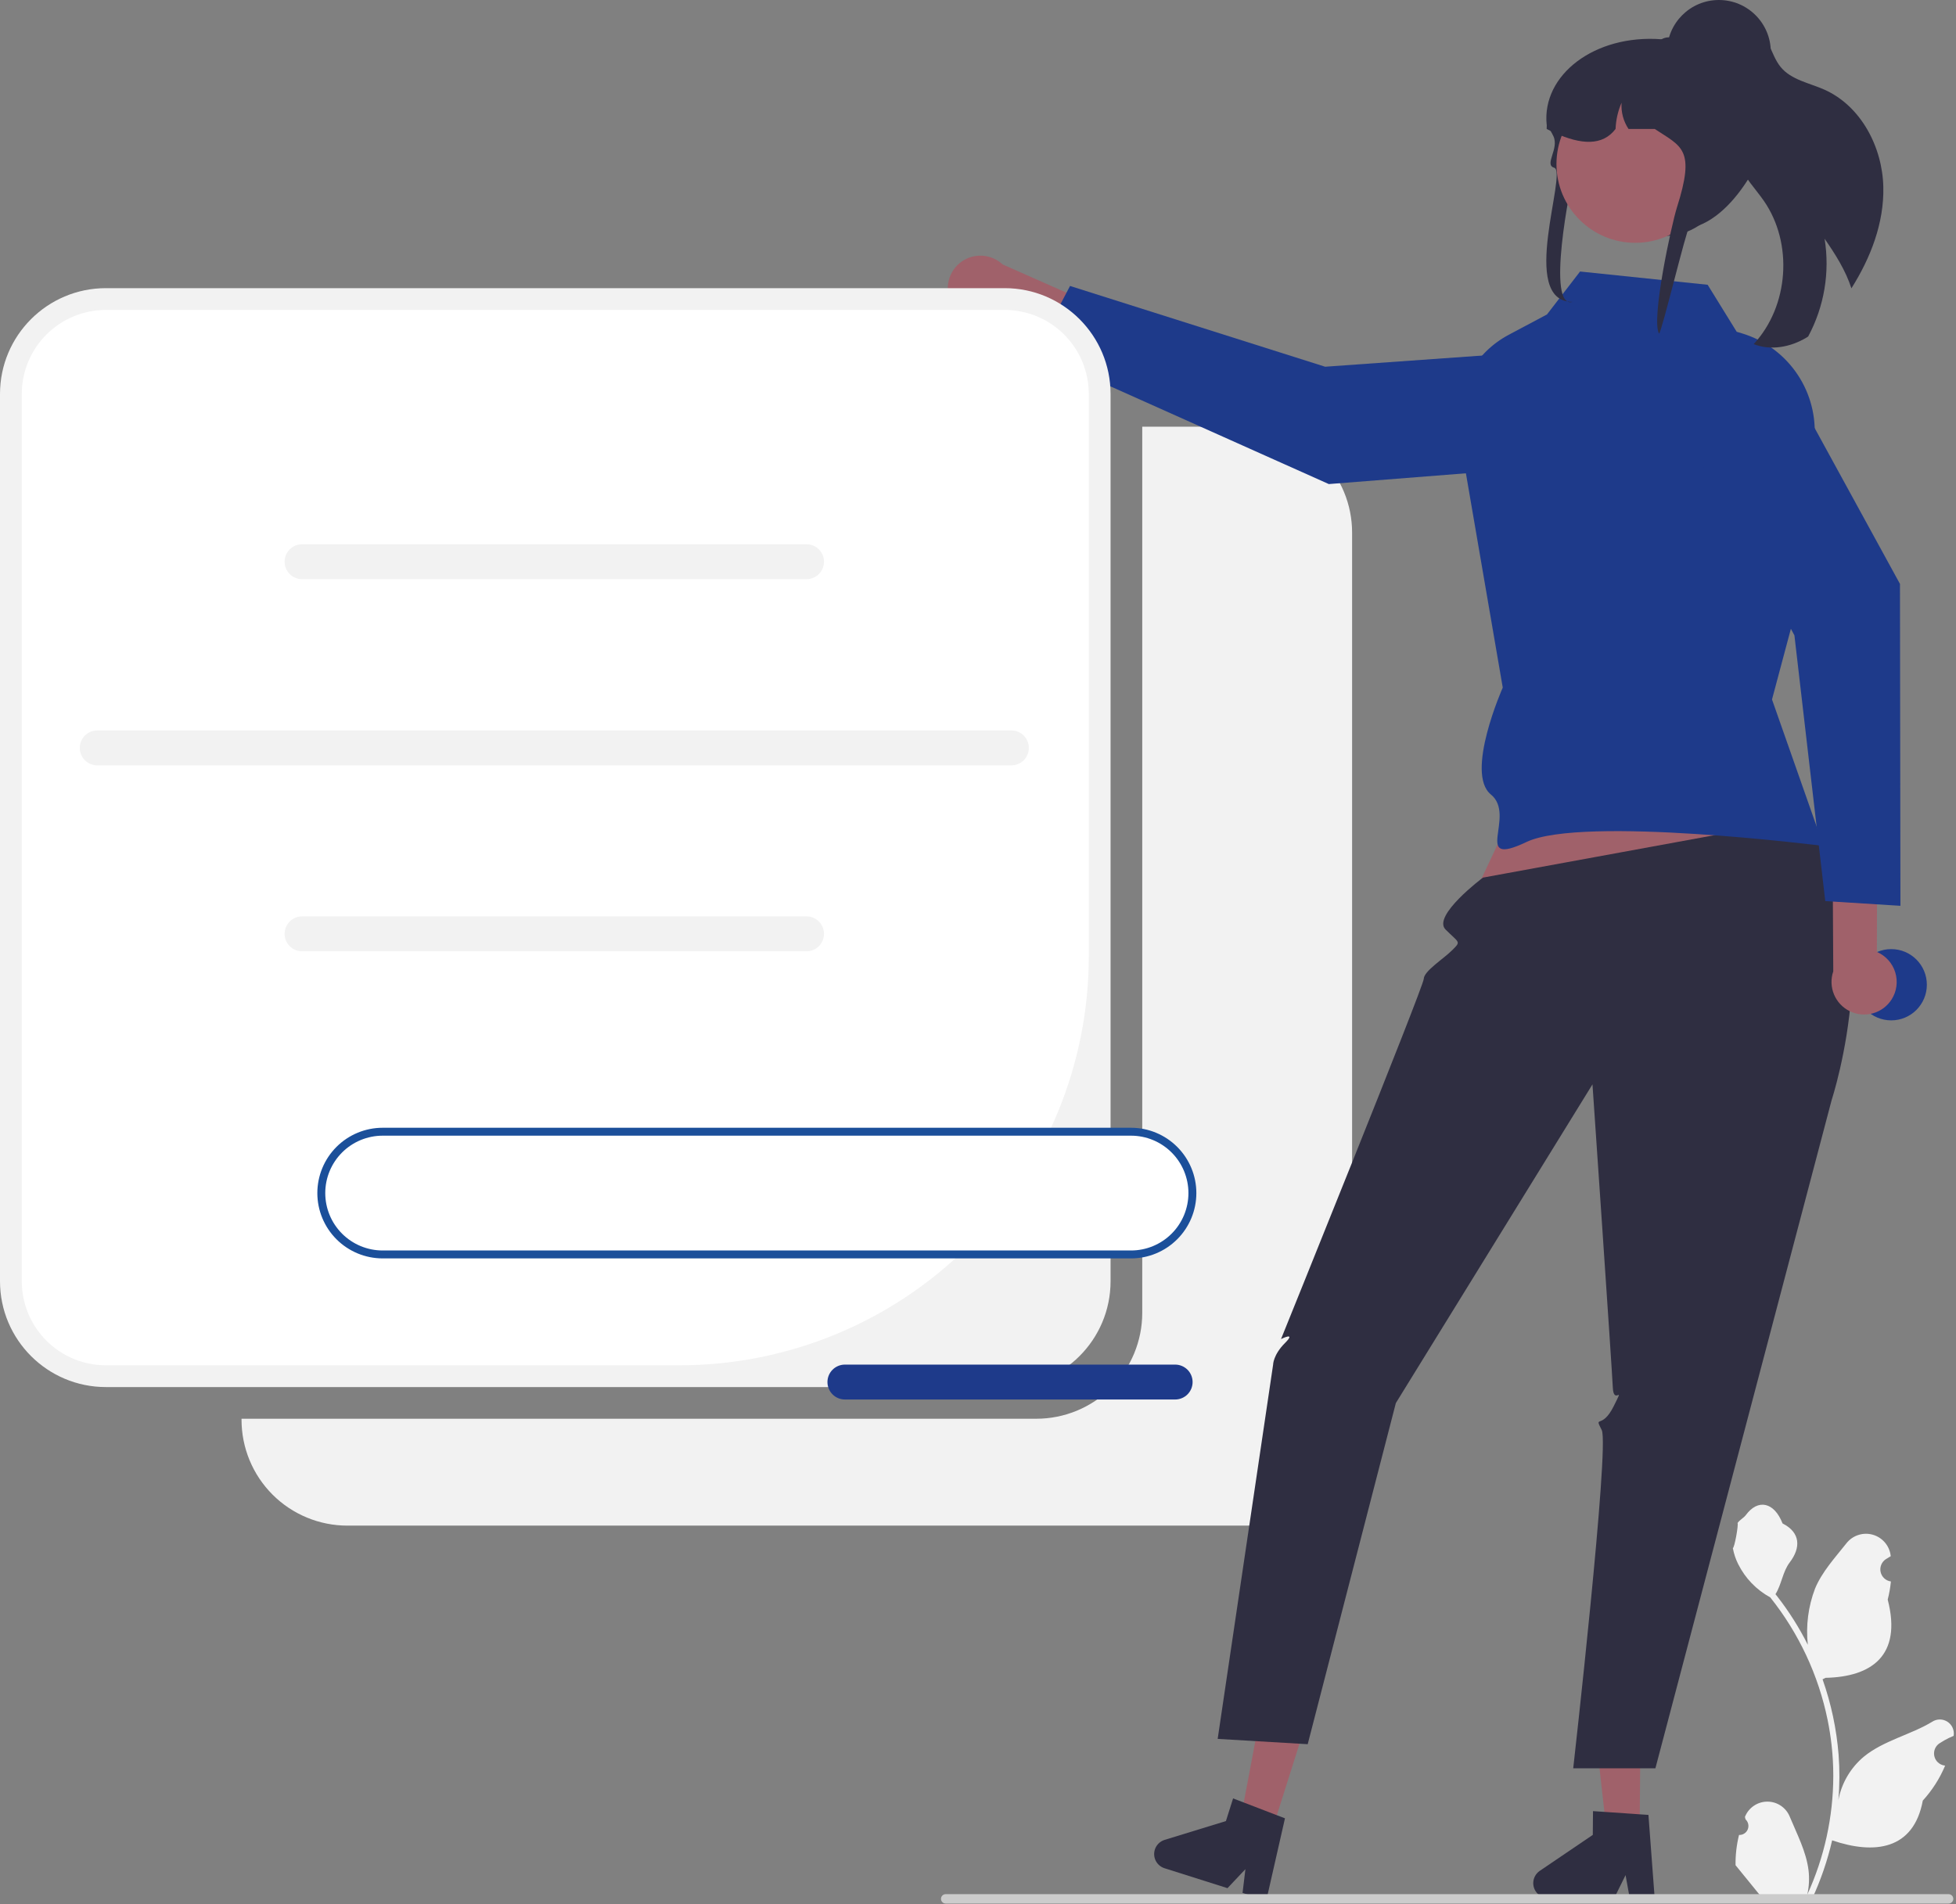 <svg width="494" height="481" viewBox="0 0 494 481" fill="none" xmlns="http://www.w3.org/2000/svg">
<rect x="0" y="0" width="494" height="481" fill="#808080" stroke="none"/>
<g clip-path="url(#clip0_440_3843)">
<path d="M314.737 107.789H288.481V331.635C288.481 335.147 287.79 338.625 286.445 341.87C285.101 345.115 283.132 348.063 280.648 350.546C278.165 353.03 275.216 354.999 271.972 356.344C268.727 357.688 265.249 358.379 261.737 358.379H61V358.635C61 362.147 61.692 365.625 63.036 368.87C64.38 372.115 66.35 375.063 68.833 377.546C71.317 380.03 74.265 381.999 77.51 383.344C80.754 384.688 84.232 385.379 87.744 385.379H314.737C318.249 385.379 321.727 384.688 324.972 383.344C328.216 381.999 331.165 380.03 333.648 377.546C336.131 375.063 338.101 372.115 339.445 368.87C340.789 365.625 341.481 362.147 341.481 358.635V134.533C341.481 127.44 338.664 120.637 333.648 115.622C328.633 110.606 321.83 107.789 314.737 107.789Z" fill="#F2F2F2"/>
<path d="M439.202 463.515C439.667 463.537 440.127 463.415 440.52 463.166C440.914 462.917 441.221 462.553 441.4 462.124C441.58 461.694 441.623 461.22 441.524 460.766C441.425 460.311 441.189 459.898 440.847 459.582L440.691 458.964C440.712 458.914 440.733 458.865 440.753 458.815C441.221 457.709 442.006 456.766 443.009 456.105C444.011 455.443 445.187 455.093 446.388 455.097C447.589 455.102 448.762 455.461 449.759 456.13C450.757 456.799 451.535 457.748 451.995 458.857C453.833 463.285 456.174 467.721 456.75 472.403C457.004 474.473 456.897 476.571 456.434 478.604C460.752 469.184 462.995 458.945 463.009 448.583C463.01 445.982 462.866 443.384 462.576 440.8C462.337 438.681 462.006 436.578 461.582 434.49C459.267 423.158 454.298 412.538 447.082 403.5C443.589 401.594 440.764 398.664 438.989 395.103C438.345 393.824 437.891 392.457 437.639 391.047C438.033 391.099 439.124 385.099 438.827 384.73C439.376 383.897 440.359 383.483 440.958 382.67C443.941 378.627 448.05 379.333 450.195 384.827C454.777 387.14 454.821 390.975 452.01 394.664C450.221 397.011 449.975 400.186 448.406 402.699C448.567 402.906 448.735 403.106 448.896 403.313C451.848 407.108 454.421 411.184 456.577 415.481C456.053 410.667 456.679 405.797 458.404 401.272C460.152 397.054 463.429 393.502 466.314 389.857C467.078 388.877 468.114 388.146 469.293 387.756C470.471 387.365 471.739 387.333 472.936 387.663C474.133 387.993 475.205 388.67 476.017 389.61C476.829 390.549 477.345 391.708 477.498 392.94C477.504 392.994 477.51 393.047 477.516 393.101C477.087 393.343 476.668 393.6 476.257 393.871C475.741 394.216 475.342 394.708 475.111 395.283C474.879 395.859 474.828 396.491 474.962 397.096C475.096 397.702 475.41 398.253 475.862 398.677C476.315 399.101 476.885 399.378 477.498 399.473L477.561 399.482C477.408 401.027 477.138 402.558 476.753 404.062C480.455 418.378 472.463 423.592 461.052 423.826C460.8 423.955 460.555 424.084 460.303 424.207C462.47 430.348 463.829 436.744 464.346 443.235C464.639 447.064 464.622 450.911 464.294 454.738L464.314 454.602C465.141 450.347 467.41 446.508 470.74 443.732C475.686 439.67 482.673 438.173 488.009 434.908C488.576 434.544 489.235 434.349 489.909 434.348C490.583 434.346 491.243 434.537 491.812 434.899C492.38 435.26 492.834 435.776 493.119 436.387C493.404 436.998 493.508 437.677 493.42 438.345L493.398 438.488C492.603 438.812 491.828 439.185 491.079 439.605C490.651 439.847 490.231 440.103 489.821 440.375C489.305 440.719 488.905 441.212 488.674 441.787C488.443 442.363 488.391 442.995 488.525 443.6C488.659 444.206 488.973 444.757 489.426 445.181C489.879 445.605 490.449 445.882 491.062 445.977L491.125 445.986C491.17 445.993 491.208 445.999 491.254 446.006C489.895 449.251 487.987 452.237 485.615 454.835C483.3 467.332 473.359 468.518 462.725 464.878H462.718C461.552 469.949 459.861 474.884 457.674 479.605H439.654C439.589 479.404 439.531 479.198 439.473 478.997C441.141 479.102 442.815 479.003 444.459 478.701C443.122 477.06 441.785 475.406 440.448 473.766C440.418 473.735 440.39 473.703 440.364 473.669C439.686 472.829 439.001 471.996 438.323 471.157L438.323 471.156C438.287 468.582 438.583 466.014 439.202 463.515Z" fill="#F2F2F2"/>
<path d="M240.724 77.34C241.382 78.336 242.248 79.178 243.264 79.807C244.279 80.436 245.419 80.837 246.604 80.982C247.79 81.127 248.993 81.013 250.13 80.648C251.267 80.282 252.311 79.674 253.19 78.865L290.655 95.768L297.878 86.555L253.233 66.804C251.762 65.426 249.836 64.636 247.821 64.582C245.806 64.529 243.841 65.217 242.299 66.516C240.757 67.814 239.745 69.633 239.455 71.628C239.165 73.623 239.616 75.655 240.724 77.34Z" fill="#A0616A"/>
<path d="M401.508 87.879L405.223 108.936C405.397 109.918 405.363 110.926 405.123 111.894C404.884 112.863 404.445 113.77 403.835 114.559C403.224 115.348 402.455 116 401.577 116.474C400.7 116.948 399.733 117.234 398.738 117.312L335.6 122.277L261.383 89.061L270.247 72.234L334.674 92.636L401.508 87.879Z" fill="#1E3A8A"/>
<path d="M253.737 72.789H26.744C11.974 72.789 0 84.763 0 99.533V323.635C0 338.406 11.974 350.379 26.744 350.379H253.737C268.508 350.379 280.481 338.406 280.481 323.635V99.533C280.481 84.763 268.508 72.789 253.737 72.789Z" fill="#F2F2F2"/>
<path d="M26.744 78.289C23.954 78.289 21.192 78.838 18.614 79.906C16.037 80.973 13.695 82.538 11.722 84.511C9.75 86.484 8.185 88.826 7.117 91.403C6.049 93.98 5.5 96.743 5.5 99.533V323.635C5.5 329.27 7.738 334.673 11.722 338.657C15.706 342.641 21.11 344.879 26.744 344.879H171.617C185.191 344.879 198.632 342.206 211.172 337.011C223.713 331.817 235.108 324.203 244.706 314.605C254.304 305.006 261.918 293.612 267.113 281.071C272.307 268.53 274.981 255.089 274.981 241.515V99.533C274.981 96.743 274.431 93.98 273.364 91.403C272.296 88.826 270.731 86.484 268.759 84.511C266.786 82.538 264.444 80.973 261.867 79.906C259.289 78.838 256.527 78.289 253.737 78.289H26.744Z" fill="white"/>
<path d="M203.695 146.3H76.289C75.12 146.3 73.999 145.836 73.172 145.009C72.345 144.182 71.881 143.061 71.881 141.892C71.881 140.723 72.345 139.602 73.172 138.775C73.999 137.948 75.12 137.484 76.289 137.484H203.695C204.864 137.484 205.986 137.948 206.812 138.775C207.639 139.602 208.103 140.723 208.103 141.892C208.103 143.061 207.639 144.182 206.812 145.009C205.986 145.836 204.864 146.3 203.695 146.3Z" fill="#F2F2F2"/>
<path d="M203.695 240.3H76.289C75.12 240.3 73.999 239.836 73.172 239.009C72.345 238.182 71.881 237.061 71.881 235.892C71.881 234.723 72.345 233.602 73.172 232.775C73.999 231.948 75.12 231.484 76.289 231.484H203.695C204.864 231.484 205.986 231.948 206.812 232.775C207.639 233.602 208.103 234.723 208.103 235.892C208.103 237.061 207.639 238.182 206.812 239.009C205.986 239.836 204.864 240.3 203.695 240.3Z" fill="#F2F2F2"/>
<path d="M255.433 193.331H24.553C23.384 193.331 22.262 192.866 21.436 192.04C20.609 191.213 20.145 190.092 20.145 188.923C20.145 187.754 20.609 186.632 21.436 185.806C22.262 184.979 23.384 184.515 24.553 184.515H255.433C256.602 184.515 257.723 184.979 258.55 185.806C259.377 186.632 259.841 187.754 259.841 188.923C259.841 190.092 259.377 191.213 258.55 192.04C257.723 192.866 256.602 193.331 255.433 193.331Z" fill="#F2F2F2"/>
<path d="M393.531 180.687L370.531 229.687L459.008 220.726L440.539 173.687L393.531 180.687Z" fill="#A0616A"/>
<path d="M414.1 462.32L405.711 462.249L401.998 429.138L414.378 429.243L414.1 462.32Z" fill="#A0616A"/>
<path d="M387.231 475.659C387.223 476.653 387.61 477.61 388.307 478.32C389.005 479.029 389.955 479.433 390.949 479.442L407.628 479.581L410.547 473.663L411.62 479.612L417.913 479.669L416.324 458.452L414.134 458.306L405.204 457.691L402.323 457.498L402.272 463.501L388.874 472.588C388.372 472.929 387.96 473.386 387.674 473.921C387.388 474.456 387.236 475.052 387.231 475.659Z" fill="#2F2E41"/>
<path d="M321.266 462.358L313.268 459.825L319.447 427.085L331.251 430.822L321.266 462.358Z" fill="#A0616A"/>
<path d="M291.662 467.214C291.363 468.162 291.452 469.19 291.91 470.073C292.368 470.956 293.157 471.621 294.105 471.922L310.007 476.956L314.537 472.156L313.814 478.158L319.813 480.061L324.527 459.314L322.477 458.531L314.122 455.319L311.424 454.288L309.612 460.011L294.135 464.761C293.556 464.939 293.028 465.256 292.597 465.683C292.166 466.11 291.845 466.635 291.662 467.214Z" fill="#2F2E41"/>
<path d="M454.978 206.946L374.531 221.687C374.531 221.687 361.628 231.339 365.08 234.796C368.531 238.252 369.067 237.717 366.799 239.985C364.531 242.252 359.628 245.284 359.58 247.268C359.531 249.252 323.531 338.252 323.531 338.252C323.531 338.252 327.531 336.252 324.531 339.252C321.531 342.252 321.531 344.731 321.531 344.731L307.531 439.252L330.268 440.591L352.531 354.418L402.191 273.914C402.191 273.914 407.118 345.703 407.325 350.478C407.531 355.252 410.531 349.252 407.531 355.252C404.531 361.252 402.531 357.252 404.531 361.252C406.531 365.252 397.327 446.687 397.327 446.687H418.08L462.589 277.896C462.589 277.896 478.425 229.64 454.978 206.946Z" fill="#2F2E41"/>
<path d="M431.279 71.934L399.054 68.586L390.705 79.425L380.979 84.606C376.863 86.798 373.465 90.129 371.193 94.201C368.92 98.273 367.869 102.914 368.164 107.568L379.53 173.687C379.53 173.687 369.929 195.306 376.53 200.687C383.131 206.068 371.427 219.394 385.53 212.687C399.634 205.98 460.53 213.687 460.53 213.687L447.53 176.687L457.242 140.33L458.311 109.844C458.51 104.148 456.82 98.545 453.503 93.909C450.185 89.274 445.428 85.866 439.971 84.217L438.613 83.807L431.279 71.934Z" fill="#1E3A8A"/>
<path d="M475.644 47.23C475.855 56.313 472.46 65.108 467.584 72.833C466.135 68.323 463.53 64.219 460.814 60.306C462.183 68.771 460.725 77.45 456.664 85.002C456.521 85.104 456.372 85.199 456.22 85.287C452.245 87.678 447.205 88.646 442.906 86.919C451.79 77.343 452.92 61.475 445.472 50.734C443.363 47.686 440.636 44.99 439.33 41.521C437.267 35.987 439.25 29.893 440.5 24.123C441.67 18.752 441.874 12.361 438.271 8.426C438.656 7.876 439.181 7.438 439.79 7.157C440.4 6.876 441.073 6.763 441.742 6.828C443.963 7.142 445.58 9.073 446.61 11.061C447.64 13.05 448.319 15.254 449.754 16.972C452.412 20.187 456.938 20.947 460.753 22.641C469.99 26.756 475.422 37.123 475.644 47.23Z" fill="#2F2E41"/>
<path d="M237.65 479.658C237.65 479.815 237.68 479.97 237.74 480.114C237.8 480.259 237.887 480.39 237.998 480.501C238.109 480.611 238.24 480.699 238.384 480.759C238.529 480.818 238.684 480.849 238.84 480.848H492.13C492.446 480.848 492.749 480.723 492.972 480.5C493.195 480.277 493.32 479.974 493.32 479.658C493.32 479.343 493.195 479.04 492.972 478.817C492.749 478.594 492.446 478.468 492.13 478.468H238.84C238.684 478.468 238.529 478.498 238.384 478.558C238.24 478.618 238.109 478.705 237.998 478.816C237.887 478.926 237.8 479.058 237.74 479.202C237.68 479.347 237.65 479.502 237.65 479.658Z" fill="#CCCCCC"/>
<path d="M477.639 257.748C482.609 257.748 486.639 253.718 486.639 248.748C486.639 243.777 482.609 239.748 477.639 239.748C472.668 239.748 468.639 243.777 468.639 248.748C468.639 253.718 472.668 257.748 477.639 257.748Z" fill="#1E3A8A"/>
<path d="M397.886 42.037C398.414 40.189 394.776 51.483 396.531 51.687C404.528 52.605 415.505 57.38 421.075 59.608C421.326 59.579 421.576 59.55 421.82 59.514C422.417 59.448 423 59.354 423.576 59.244C436.544 56.791 441.531 36.869 441.531 36.687C441.531 35.792 439.382 11.194 435.996 10.83C435.107 10.734 434.213 10.685 433.318 10.685H424.916C423.177 10.31 421.415 10.055 419.641 9.92H419.627C402.711 8.631 389.374 18.941 390.62 31.487C390.628 31.501 390.643 31.516 390.65 31.53C391.011 32.069 391.329 32.579 391.609 33.067C391.882 33.525 392.111 33.962 392.31 34.377C393.851 37.581 389.888 41.612 392.516 42.365C396.011 43.365 383.324 76.258 397.158 76.258C390.429 78.171 396.43 47.134 397.886 42.037Z" fill="#2F2E41"/>
<path d="M412.987 61.337C423.974 61.337 432.881 52.43 432.881 41.443C432.881 30.456 423.974 21.55 412.987 21.55C402 21.55 393.094 30.456 393.094 41.443C393.094 52.43 402 61.337 412.987 61.337Z" fill="#A0616A"/>
<path d="M390.621 32.572C390.953 32.746 391.278 32.906 391.61 33.067C391.956 33.234 392.303 33.402 392.65 33.554C399.311 36.576 404.733 36.911 408.023 32.572C408.111 30.288 408.624 28.041 409.536 25.946C409.375 28.287 409.992 30.617 411.291 32.572H417.916C424.739 37.1 428.243 37.574 423.507 52.442C422.187 56.585 416.937 80.692 419.002 84.267C419.6 84.202 425.957 57.796 426.532 57.687C439.501 55.233 447.741 33.867 446.686 32.659C446.691 29.222 445.901 25.83 444.377 22.749C442.449 18.846 439.444 15.577 435.716 13.328C433.495 12.25 431.178 11.38 428.797 10.728C428.738 10.714 428.686 10.699 428.627 10.684C427.897 10.488 427.152 10.306 426.407 10.153C424.867 9.828 423.311 9.592 421.744 9.447C421.634 9.439 421.523 9.432 421.42 9.432C420.794 9.434 420.181 9.602 419.642 9.92C419.635 9.92 419.635 9.927 419.627 9.927C419.242 10.152 418.906 10.452 418.639 10.808C418.168 11.408 417.913 12.15 417.916 12.912H410.539C410.266 12.912 409.993 12.92 409.72 12.934C404.796 13.103 400.113 15.102 396.586 18.541C393.059 21.981 390.943 26.613 390.651 31.53C390.628 31.88 390.621 32.222 390.621 32.572Z" fill="#2F2E41"/>
<path d="M434.116 26.212C441.354 26.212 447.222 20.344 447.222 13.106C447.222 5.868 441.354 0 434.116 0C426.878 0 421.01 5.868 421.01 13.106C421.01 20.344 426.878 26.212 434.116 26.212Z" fill="#2F2E41"/>
<path d="M477.74 252.459C478.38 251.45 478.793 250.315 478.951 249.131C479.108 247.947 479.007 246.743 478.653 245.602C478.3 244.461 477.703 243.411 476.903 242.524C476.104 241.636 475.121 240.933 474.024 240.463L474.089 199.361L462.724 196.548L463.004 245.366C462.35 247.272 462.418 249.353 463.195 251.213C463.973 253.073 465.405 254.583 467.222 255.458C469.038 256.332 471.112 256.51 473.051 255.957C474.989 255.404 476.658 254.16 477.74 252.459Z" fill="#A0616A"/>
<path d="M421.463 101.477L439.147 89.459C439.972 88.898 440.905 88.516 441.887 88.337C442.868 88.159 443.876 88.187 444.846 88.421C445.815 88.654 446.726 89.088 447.518 89.695C448.31 90.301 448.966 91.066 449.445 91.942L479.849 147.5L479.965 228.811L460.983 227.621L453.191 160.491L421.463 101.477Z" fill="#1E3A8A"/>
<path d="M285.646 285.877H96.647C92.536 285.877 88.593 287.51 85.686 290.417C82.779 293.324 81.147 297.267 81.147 301.377C81.147 305.488 82.779 309.431 85.686 312.338C88.593 315.244 92.536 316.877 96.647 316.877H285.646C289.757 316.877 293.7 315.244 296.607 312.338C299.513 309.431 301.146 305.488 301.146 301.377C301.146 297.267 299.513 293.324 296.607 290.417C293.7 287.51 289.757 285.877 285.646 285.877Z" fill="white"/>
<path d="M285.646 317.877H96.647C92.27 317.877 88.074 316.139 84.979 313.045C81.885 309.95 80.147 305.754 80.147 301.377C80.147 297.001 81.885 292.805 84.979 289.71C88.074 286.616 92.27 284.877 96.647 284.877H285.646C290.023 284.877 294.219 286.616 297.314 289.71C300.408 292.805 302.146 297.001 302.146 301.377C302.146 305.754 300.408 309.95 297.314 313.045C294.219 316.139 290.023 317.877 285.646 317.877ZM96.647 286.877C92.801 286.877 89.113 288.405 86.393 291.124C83.674 293.844 82.147 297.532 82.147 301.377C82.147 305.223 83.674 308.911 86.393 311.63C89.113 314.35 92.801 315.877 96.647 315.877H285.646C289.492 315.877 293.18 314.35 295.9 311.63C298.619 308.911 300.146 305.223 300.146 301.377C300.146 297.532 298.619 293.844 295.9 291.124C293.18 288.405 289.492 286.877 285.646 286.877H96.647Z" fill="#1B4F9A"/>
<path d="M296.791 353.52H213.385C212.216 353.52 211.094 353.056 210.268 352.229C209.441 351.403 208.977 350.281 208.977 349.112C208.977 347.943 209.441 346.822 210.268 345.995C211.094 345.169 212.216 344.704 213.385 344.704H296.791C297.96 344.704 299.081 345.169 299.908 345.995C300.735 346.822 301.199 347.943 301.199 349.112C301.199 350.281 300.735 351.403 299.908 352.229C299.081 353.056 297.96 353.52 296.791 353.52Z" fill="#1E3A8A"/>
</g>
<defs>
<clipPath id="clip0_440_3843">
<rect width="493.461" height="480.848" fill="white"/>
</clipPath>
</defs>
</svg>
